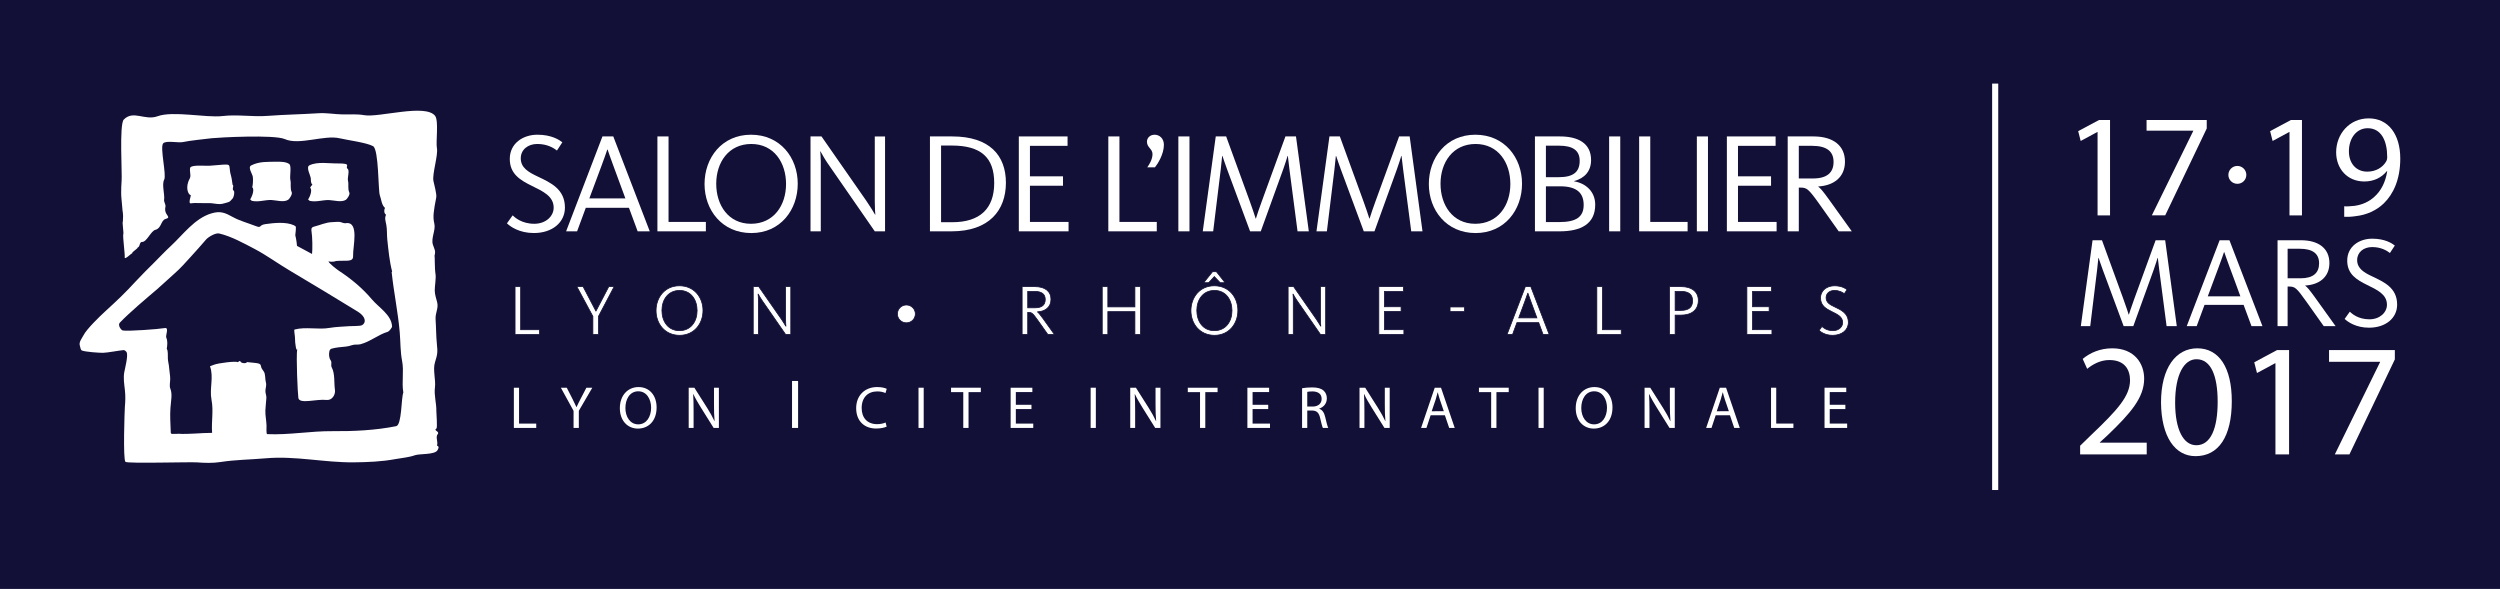 <?xml version="1.0" encoding="utf-8"?>
<!-- Generator: Adobe Illustrator 16.0.0, SVG Export Plug-In . SVG Version: 6.00 Build 0)  -->
<!DOCTYPE svg PUBLIC "-//W3C//DTD SVG 1.1//EN" "http://www.w3.org/Graphics/SVG/1.1/DTD/svg11.dtd">
<svg version="1.1" xmlns="http://www.w3.org/2000/svg" xmlns:xlink="http://www.w3.org/1999/xlink" x="0px" y="0px" width="815px"
	 height="192px" viewBox="107.249 666.333 815 192" enable-background="new 107.249 666.333 815 192" xml:space="preserve">
<g id="Toulouse">
</g>
<g id="Lyon">
	<rect x="107.249" y="666.333" fill="#121037" width="815" height="192"/>
	<rect x="756.685" y="693.584" fill="#FFFFFF" width="1.99" height="132.493"/>
	<g>
		<path fill="#FFFFFF" d="M171.49,817.067c2.533,0.194,5.137,0.277,7.651-0.116c4.869-0.758,9.883-0.787,14.82-1.22
			c9.561-0.834,19.069,1.425,28.64,1.325c4.521-0.048,9.091-0.226,13.538-1.057c2.15-0.398,4.344-0.533,6.409-1.27
			c1.47-0.524,6.543-0.105,7.328-1.641c0.392-0.765,0.604-1.116-0.173-1.512c0.452-1.234-0.581-2.699,0.239-3.717
			c0.755-0.936-1.523-1.123-0.422-1.827c0.376-0.241-0.032-5.044-0.02-5.638c0.059-2.629-0.803-5.151-0.46-7.762
			c0.32-2.453-0.746-5.776,0-8.144c0.869-2.758,0.905-3.393,0.627-6.053c-0.258-2.453-0.241-5.539-0.418-7.933
			c-0.162-2.17,1.018-3.603,0.52-5.597c-0.319-1.276-0.779-2.562-0.796-3.887c-0.018-1.183,0.457-4.038,0.265-5.222
			c-0.345-2.146-0.201-6.074-0.333-6.104c0.456-1.672-0.052-2.084-0.539-3.619c-0.67-2.104,1-4.756,0.467-6.884
			c-0.531-2.122-0.222-4.118,0.629-8.489c0.217-1.109-0.723-4.354-0.918-5.376c-0.44-2.312,1.592-8.406,1.135-10.715
			c-0.396-1.996,0.654-8.92-0.597-10.518c-3.161-4.038-18.287,0.643-23.104-0.211c-2.357-0.418-4.611-0.205-6.992-0.243
			c-2.659-0.042-5.269-0.563-7.935-0.388c-5.518,0.364-10.984,0.436-16.496,0.857c-5.078,0.39-9.744-0.529-14.81,0.064
			c-5.318,0.619-16.081-1.789-21.12,0.057c-4.191,1.531-7.906-2.114-11.029,1.09c-1.502,1.545-0.487,17.832-0.702,19.933
			c-0.13,1.278-0.103,2.564-0.144,3.847c-0.036,1.131,0.218,3.072,0.28,4.033c0.205,3.274,0.469,2.158,0.278,5.428
			c-0.3,0.027,0.389,4.157,0.114,4.181c-0.146,1.091,0.588,6.413,0.483,7.485c-0.101,0.997,2.158-1.297,2.504-1.393
			c-0.385-0.216,2.029-1.609,1.668-1.81c0.872-0.139,0.576-1.865,1.464-1.813c1.54,0.099,2.882-3.604,4.381-3.962
			c1.975-0.474,1.761-3.109,3.292-3.528c1.964-0.534,0.037-1.091-0.115-2.836c-0.064-0.741,0.022-0.499,0.096-1.236
			c0.082-0.789-0.556-1.43-0.444-2.194c0.25-1.717-0.817-5.001,0.026-6.563c0.803-1.487-1.428-10.489-0.353-11.79
			c0.89-1.078,5.036-0.104,6.474-0.455c1.717-0.417,7.633-1.052,9.394-1.253c2.099-0.24,20.378-1.236,23.805,0.289
			c4.718,2.11,12.885-1.473,17.942-0.254c2.26,0.552,8.789,1.401,10.829,2.554c1.896,1.068,1.652,14.511,2.201,15.998
			c0.547,1.487,0.521,3.076,1.706,4.174c-0.356,0.441-0.422,1.752,0.332,2.184c-0.559,1.083-0.137,2.122,0.08,3.294
			c0.296,1.593,0.145,3.18,0.32,4.807c0.381,3.505,0.701,7.027,1.583,10.45c-0.006,0.006-0.142,0.109-0.164,0.123
			c0.688,6.563,2.087,13.142,2.644,19.733c0.263,3.119,0.166,6.197,0.771,9.283c0.653,3.343-0.192,6.878,0.397,10.277
			c-0.715,1.685-0.463,10.586-2.339,10.962c-6.769,1.351-13.788,1.679-20.695,1.624c-7.337-0.063-14.025,1.283-21.356,0.968
			c-0.351-0.015-0.198-2.293-0.209-2.751c-0.047-1.633-0.421-3.273-0.381-4.907c0.038-1.38,0.262-2.768,0.332-4.147
			c0.044-0.849-0.377-1.575-0.317-2.415c0.063-0.859,0.414-1.784,0.154-2.647c-0.305-1.017-0.081-2.637-0.663-3.513
			c-0.522-0.789-0.819-0.984-0.986-1.97c-0.124-0.728-1.313-0.796-1.919-0.867c-0.858-0.102-1.718-0.18-2.574-0.27
			c-0.398,0.522-1.122,0.373-1.651,0.228c-0.238-0.065-0.411-0.356-0.69-0.611c-0.103,0.06-0.384,0.222-0.74,0.426
			c-0.222-0.444-6.255,0.219-7.845,0.875c-0.396,0.164-0.799,0.312-1.158,0.447c1.305,3.508-0.217,7.267,0.493,10.896
			c0.718,3.682-0.083,7.072,0.202,10.813c-3.813,0-7.32,0.507-11.132,0.293c-0.021-0.002-0.702,0.081-0.766,0.042
			c-1.699,0.019-1.561,0.107-1.602-1.027c-0.084-2.329-0.263-4.94-0.086-7.378c0.189-2.629,0.695-4.514-0.051-6.4
			c-0.336-0.844-0.031-2.043-0.022-3.058c0.014-1.198-0.278-2.43-0.351-3.646c-0.067-1.146-0.356-1.93-0.417-3.044
			c-0.056-1.063,0.129-2.523-0.356-3.17c0.206-1.269,0.323-2.599-0.154-3.627c-0.338-0.734,1.038-3.428-0.512-3.146
			c-1.841,0.34-11.86,1.085-13.646,0.789c-0.563-0.092-1.768-1.734-0.988-2.553c3.201-3.36,8.854-8.087,12.136-10.888
			c1.573-1.343,4.045-3.701,5.623-5.075c1.93-1.678,3.679-3.645,5.388-5.543c1.503-1.675,3.476-3.816,4.92-5.547
			c0.69-0.826,3.099-2.316,4.357-2.015c3.953,0.941,7.937,3.16,11.521,5.034c3.781,1.978,7.657,4.81,11.332,6.979
			c3.753,2.212,18.541,11.104,22.243,13.427c3.542,2.224,2.375,4.452,0.824,4.615c-1.565,0.163-2.884,0.107-3.396,0.148
			c-1.809,0.147-4.669,0.223-6.451,0.551c-3.753,0.693-7.87-0.434-11.553,0.558c-0.25,0.066,0.181,2.175,0.146,2.612
			c0,2.143,0.54,5.076,0.741,3.543c-0.412,3.13,0.173,14.74,0.364,16.109c0.304,2.189,5.881,0.299,9.219,0.686
			c1.763,0.203,2.949-1.732,2.715-3.269c-0.348-2.31,0.071-5.277-1.063-7.375c-0.36-0.673,0.161-1.548-0.318-2.245
			c-0.628-0.917-0.628-2.01-0.415-3.059c0.06-0.287,0.354-0.666,0.618-0.745c1.55-0.461,3.098-0.53,4.688-0.7
			c0.698-0.074,1.385-0.229,2.049-0.468c0.961-0.343,1.849-0.046,2.805-0.309c3.289-0.899,5.773-3.147,8.908-4.065
			c0.363-0.106,1.358-1.342,1.349-1.694c-0.144-3.799-4.272-6.134-6.583-8.87c-3.09-3.657-6.715-6.67-10.727-9.299
			c-0.554-0.365-3.504-2.595-3.384-3.088c0.088-0.014,1.107,0.385,2.451-0.119c3.384-0.271,5.646,0.499,5.54-1.678
			c-0.144-2.815,2.161-11.367-2.419-10.64c-0.707,0.113-1.345-0.378-2.057-0.426c-0.782-0.055-1.558,0.066-2.337,0.084
			c-2.085,0.05-3.981,0.986-5.972,1.479c-0.935,0.229-0.872,0.933-0.751,1.666c0.27,1.63,0.34,5.592,0.153,7.235
			c-1.637-0.881-3.271-1.76-4.906-2.643c0.028-0.08-0.23-2.275-0.535-3.345c-0.057-0.193,0.142-1.464,0.139-1.666
			c-0.023-1.089,0.308-1.271-0.591-1.694c-2.564-1.209-6.535-0.783-9.291-0.393c-2.398,0.338-1.025,1.481-3.333,0.581
			c-2.336-0.914-5.02-1.63-7.209-2.834c-2.615-1.441-4.13-2.141-7.162-1.217c-5.44,1.664-9.192,6.956-13.199,10.656
			c-1.836,1.695-3.57,3.549-5.343,5.32c-1.999,1.991-4.103,4.055-6.007,6.119c-3.576,3.886-5.726,5.917-10.071,9.902
			c-1.654,1.516-6.047,5.752-7.021,7.763c-0.346,0.714-1.531,2.128-1.191,3.231c0.269,0.867,0.246,1.502,0.728,1.697
			c1.083,0.441,5.651,0.759,6.831,0.742c1.417-0.022,5.274-0.759,6.702-0.89c0.329-0.03,0.852,0.381,1.017,0.718
			c0.552,1.126-0.549,5.263-0.77,6.481c-0.354,1.951-0.007,3.92,0.204,5.868c0.209,1.938,0.156,3.543-0.012,5.491
			c-0.084,0.952-0.647,17.182,0.192,17.876C148.861,817.507,169.271,816.891,171.49,817.067z M188.813,731.334
			c0.205,0.17,0.396,0.44,0.613,0.489c2.166,0.467,4.165-0.373,6.313-0.287c1.585,0.064,4.004,0.878,5.477-0.092
			c0.38-0.249,1.425-1.8,1.143-2.424c-0.629-1.382-0.128-2.727-0.453-4.035c-0.268-1.073,0.449-4.535-0.343-5.16
			c-0.964-0.767-2.928-0.797-4.165-0.769c-2.872,0.065-5.599-0.156-8.267,1.21c-1.174,0.603,0.383,2.741,0.532,3.663
			c0.164,1.049-0.003,2.993-0.186,3.426C190.185,727.921,189.688,729.933,188.813,731.334z M207.688,731.362
			c0.203,0.162,0.394,0.42,0.614,0.467c2.149,0.449,4.134-0.356,6.27-0.271c1.571,0.061,3.973,0.838,5.437-0.09
			c0.377-0.236,1.412-1.73,1.134-2.325c-0.626-1.325-0.128-2.617-0.45-3.875c-0.264-1.026,0.642-3.332-0.145-3.931
			c-0.958-0.734,1.611-1.747-3.054-1.723c-2.857,0.062-6.729-0.692-9.375,0.619c-1.168,0.58,0.27,3.137,0.413,4.021
			c0.166,1.008-0.107,1.53,0.559,2.311c-0.312,0.236-0.56,0.561-0.741,0.977C209.054,728.084,208.558,730.016,207.688,731.362z
			 M169.528,732.624c1.308-0.243,4.221,0.001,5.639-0.063c1.852-0.084,3.319,0.668,5.195,0.056c1.477-0.482,1.524-0.14,2.707-1.56
			c0.471-0.565,0.762-2.264,0.354-2.562c-0.716-0.522,0.271-1.589-0.354-1.933c-0.165-0.979-0.242-2.012-0.512-2.938
			c-1.252-4.286,1.469-3.896-6.833-3.274c-1.405,0.105-4.98-0.275-6.184,0.354c-0.898,0.47,0.197,2.711-0.42,3.812
			c-1.607,2.857-0.525,5.299,0.305,5.434C169.643,729.987,168.416,732.825,169.528,732.624z"/>
	</g>
	<g>
		<g>
			<path fill="#FFFFFF" stroke="#121037" stroke-width="0.25" stroke-miterlimit="10" d="M275.156,759.778h1.826v14.045h6.132v1.546
				h-7.958V759.778L275.156,759.778z"/>
			<path fill="#FFFFFF" stroke="#121037" stroke-width="0.25" stroke-miterlimit="10" d="M300.526,769.469l-5.22-9.691h2.037
				l4.167,7.96h0.023l4.167-7.96h1.756l-5.103,9.691v5.897h-1.826V769.469L300.526,769.469z"/>
			<path fill="#FFFFFF" stroke="#121037" stroke-width="0.25" stroke-miterlimit="10" d="M321.118,767.597
				c0-4.283,2.833-8.102,7.631-8.102s7.677,3.771,7.677,8.055s-2.832,8.097-7.63,8.097
				C323.997,775.647,321.118,771.878,321.118,767.597z M334.506,767.597c0-3.512-1.99-6.578-5.711-6.578
				c-3.722,0-5.759,3.02-5.759,6.531s1.99,6.576,5.711,6.576C332.471,774.126,334.506,771.108,334.506,767.597z"/>
			<path fill="#FFFFFF" stroke="#121037" stroke-width="0.25" stroke-miterlimit="10" d="M352.802,759.778h1.803l7.35,10.558
				c0.725,1.054,1.17,1.825,1.451,2.295h0.047c-0.023-0.306-0.094-0.961-0.094-2.106v-10.746h1.686v15.591h-1.686l-7.701-11.118
				c-0.468-0.656-0.936-1.522-1.217-2.014h-0.047c0.023,0.305,0.093,0.96,0.093,1.71v11.422h-1.685V759.778z"/>
			<path fill="#FFFFFF" stroke="#121037" stroke-width="0.25" stroke-miterlimit="10" d="M399.802,768.674
				c0-1.616,1.311-2.926,2.926-2.926c1.615,0,2.926,1.31,2.926,2.926c0,1.615-1.312,2.901-2.926,2.901
				C401.115,771.575,399.802,770.289,399.802,768.674z"/>
			<path fill="#FFFFFF" stroke="#121037" stroke-width="0.25" stroke-miterlimit="10" d="M440.461,759.778h4.236
				c3.254,0,5.173,1.523,5.173,4.144c0,2.599-1.896,3.934-4.377,4.074v0.047c0.304,0.211,0.725,0.679,1.638,1.94l3.862,5.384h-2.153
				l-3.136-4.424c-1.826-2.573-2.107-2.762-3.16-2.762h-0.258v7.185h-1.825V759.778L440.461,759.778z M444.627,766.685
				c2.317,0,3.371-0.983,3.371-2.717c0-1.731-1.124-2.645-3.511-2.645h-2.201v5.361H444.627z"/>
			<path fill="#FFFFFF" stroke="#121037" stroke-width="0.25" stroke-miterlimit="10" d="M466.578,759.778h1.828v6.603h8.823v-6.603
				h1.825v15.591h-1.825v-7.443h-8.823v7.443h-1.828V759.778z"/>
			<path fill="#FFFFFF" stroke="#121037" stroke-width="0.25" stroke-miterlimit="10" d="M495.49,767.597
				c0-4.283,2.832-8.102,7.63-8.102c4.799,0,7.677,3.771,7.677,8.055s-2.831,8.097-7.631,8.097S495.49,771.878,495.49,767.597z
				 M508.877,767.597c0-3.512-1.988-6.578-5.711-6.578c-3.721,0-5.756,3.02-5.756,6.531s1.988,6.576,5.71,6.576
				S508.877,771.108,508.877,767.597z M502.534,754.91h1.267l2.83,3.582h-1.616l-1.895-1.989l-1.85,1.989h-1.615L502.534,754.91z"/>
			<path fill="#FFFFFF" stroke="#121037" stroke-width="0.25" stroke-miterlimit="10" d="M527.172,759.778h1.802l7.35,10.558
				c0.726,1.054,1.171,1.825,1.452,2.295h0.047c-0.025-0.306-0.094-0.961-0.094-2.106v-10.746h1.684v15.591h-1.684l-7.701-11.118
				c-0.471-0.656-0.939-1.522-1.218-2.014h-0.046c0.023,0.305,0.095,0.96,0.095,1.71v11.422h-1.687V759.778z"/>
			<path fill="#FFFFFF" stroke="#121037" stroke-width="0.25" stroke-miterlimit="10" d="M556.75,759.778h8.003v1.546h-6.179v5.007
				h5.431v1.545h-5.431v5.945h6.343v1.546h-8.167V759.778L556.75,759.778z"/>
			<path fill="#FFFFFF" stroke="#121037" stroke-width="0.25" stroke-miterlimit="10" d="M579.963,766.402h4.705v1.498h-4.705
				V766.402z"/>
			<path fill="#FFFFFF" stroke="#121037" stroke-width="0.25" stroke-miterlimit="10" d="M604.51,759.778h1.779l5.994,15.591h-1.991
				l-1.429-3.862h-7.093l-1.428,3.862h-1.801L604.51,759.778z M608.278,769.961l-1.968-5.337c-0.491-1.311-0.702-1.967-0.958-2.693
				h-0.048c-0.258,0.773-0.514,1.5-0.958,2.693l-1.989,5.337H608.278z"/>
			<path fill="#FFFFFF" stroke="#121037" stroke-width="0.25" stroke-miterlimit="10" d="M627.82,759.778h1.826v14.045h6.133v1.546
				h-7.959V759.778z"/>
			<path fill="#FFFFFF" stroke="#121037" stroke-width="0.25" stroke-miterlimit="10" d="M651.515,759.778h3.91
				c3.138,0,5.479,1.5,5.479,4.495c0,3.065-2.109,4.798-5.735,4.798h-1.825v6.296h-1.828V759.778L651.515,759.778z M655.167,767.527
				c2.738,0,3.861-1.125,3.861-3.183c0-1.781-1.03-3.021-3.791-3.021h-1.897v6.203H655.167z"/>
			<path fill="#FFFFFF" stroke="#121037" stroke-width="0.25" stroke-miterlimit="10" d="M676.732,759.778h8.003v1.546h-6.178v5.007
				h5.43v1.545h-5.43v5.945h6.343v1.546h-8.168V759.778z"/>
			<path fill="#FFFFFF" stroke="#121037" stroke-width="0.25" stroke-miterlimit="10" d="M700.277,774.058l0.936-1.312
				c0.354,0.329,1.477,1.38,3.56,1.38c1.918,0,3.183-1.263,3.183-2.645c0-1.896-1.78-2.691-3.581-3.58
				c-1.896-0.938-3.629-1.941-3.629-4.425c0-2.55,2.154-3.979,4.542-3.979c2.314,0,3.58,0.844,4.097,1.242l-0.892,1.358
				c-0.537-0.422-1.589-1.076-3.229-1.076c-1.543,0-2.713,0.937-2.713,2.363c0,1.544,1.264,2.271,2.809,2.997
				c2.059,0.983,4.447,2.035,4.447,5.079c0,2.457-2.083,4.188-5.104,4.188C702.313,775.647,700.838,774.594,700.277,774.058z"/>
		</g>
	</g>
	<g>
		<path fill="#FFFFFF" d="M272.511,739.146l1.857-2.602c0.698,0.651,2.926,2.742,7.061,2.742c3.811,0,6.318-2.509,6.318-5.249
			c0-3.765-3.53-5.342-7.108-7.108c-3.762-1.857-7.2-3.856-7.2-8.781c0-5.062,4.274-7.896,9.011-7.896
			c4.599,0,7.108,1.674,8.129,2.462l-1.764,2.695c-1.07-0.838-3.159-2.139-6.411-2.139c-3.066,0-5.388,1.858-5.388,4.692
			c0,3.066,2.508,4.507,5.574,5.947c4.088,1.951,8.826,4.041,8.826,10.081c0,4.877-4.134,8.315-10.128,8.315
			C276.553,742.305,273.626,740.214,272.511,739.146z"/>
		<path fill="#FFFFFF" d="M303.648,710.809h3.531l11.893,30.938h-3.948l-2.834-7.665h-14.077l-2.834,7.665H291.8L303.648,710.809z
			 M311.126,731.018l-3.901-10.593c-0.975-2.601-1.393-3.902-1.904-5.343h-0.094c-0.511,1.533-1.023,2.973-1.905,5.343
			l-3.949,10.593H311.126z"/>
		<path fill="#FFFFFF" d="M321.569,710.809h3.624v27.873h12.169v3.065h-15.794v-30.938H321.569z"/>
		<path fill="#FFFFFF" d="M336.929,726.323c0-8.499,5.623-16.071,15.145-16.071c9.523,0,15.238,7.479,15.238,15.98
			s-5.621,16.074-15.144,16.074S336.929,734.825,336.929,726.323z M363.5,726.323c0-6.967-3.948-13.053-11.335-13.053
			s-11.427,5.994-11.427,12.962c0,6.969,3.948,13.054,11.335,13.054C359.46,739.286,363.5,733.293,363.5,726.323z"/>
		<path fill="#FFFFFF" d="M371.477,710.809h3.578l14.586,20.95c1.441,2.092,2.323,3.624,2.881,4.552h0.093
			c-0.047-0.604-0.186-1.904-0.186-4.181v-21.321h3.346v30.938h-3.346l-15.283-22.066c-0.928-1.302-1.856-3.021-2.415-3.994h-0.094
			c0.047,0.603,0.186,1.904,0.186,3.391v22.669h-3.346V710.809z"/>
		<path fill="#FFFFFF" d="M410.412,710.809h7.248c12.171,0,17.514,6.179,17.514,15.098s-5.389,15.84-17.745,15.84h-7.017V710.809z
			 M417.751,738.773c8.92,0,13.612-4.412,13.612-12.774c0-8.409-4.414-12.219-13.842-12.219h-3.484v24.992L417.751,738.773
			L417.751,738.773z"/>
		<path fill="#FFFFFF" d="M439.385,710.809h15.889v3.066h-12.265v9.94h10.778v3.067h-10.778v11.801h12.589v3.064h-16.214
			L439.385,710.809L439.385,710.809z"/>
		<path fill="#FFFFFF" d="M468.562,710.809h3.623v27.873h12.172v3.065h-15.795V710.809L468.562,710.809z"/>
		<path fill="#FFFFFF" d="M482.966,716.569c0-1.765-1.813-2.091-1.813-4.041c0-1.3,1.068-2.275,2.508-2.275
			c1.578,0,3.019,1.208,3.019,3.298c0,3.067-2.044,6.271-2.926,7.341h-2.508C481.897,720.005,482.966,718.286,482.966,716.569z"/>
		<path fill="#FFFFFF" d="M491.393,710.809h3.623v30.938h-3.623V710.809z"/>
		<path fill="#FFFFFF" d="M503.585,710.809h3.393l7.665,21.043c0.928,2.603,1.394,3.95,1.95,5.714h0.093
			c0.512-1.672,1.021-3.157,1.95-5.714l7.666-21.043h3.438l4.182,30.938h-3.672l-2.647-20.254c-0.279-2.229-0.42-3.391-0.511-4.32
			h-0.094c-0.324,1.068-0.696,2.323-1.394,4.272l-7.34,20.302h-3.483l-7.526-20.302c-0.742-1.997-1.113-3.205-1.485-4.272h-0.094
			c-0.093,1.114-0.23,2.323-0.465,4.414l-2.463,20.16h-3.393L503.585,710.809z"/>
		<path fill="#FFFFFF" d="M540.647,710.809h3.393l7.664,21.043c0.93,2.603,1.394,3.95,1.95,5.714h0.094
			c0.511-1.672,1.021-3.157,1.951-5.714l7.666-21.043h3.437l4.183,30.938h-3.672l-2.647-20.254c-0.278-2.229-0.419-3.391-0.512-4.32
			h-0.093c-0.324,1.068-0.695,2.323-1.395,4.272l-7.34,20.302h-3.482l-7.525-20.302c-0.743-1.997-1.115-3.205-1.487-4.272h-0.093
			c-0.094,1.114-0.23,2.323-0.464,4.414l-2.462,20.16h-3.392L540.647,710.809z"/>
		<path fill="#FFFFFF" d="M573.051,726.323c0-8.499,5.62-16.071,15.144-16.071s15.237,7.479,15.237,15.98
			s-5.621,16.074-15.144,16.074C578.764,742.305,573.051,734.825,573.051,726.323z M599.624,726.323
			c0-6.967-3.948-13.053-11.336-13.053c-7.387,0-11.429,5.994-11.429,12.962c0,6.969,3.949,13.054,11.336,13.054
			S599.624,733.293,599.624,726.323z"/>
		<path fill="#FFFFFF" d="M607.638,710.809h8.177c5.759,0,10.126,2.137,10.126,7.711c0,3.624-2.137,5.947-5.527,6.828v0.095
			c3.807,0.65,6.874,3.347,6.874,7.617c0,6.319-4.694,8.688-11.613,8.688h-8.036V710.809L607.638,710.809z M615.442,724.094
			c4.738,0,6.784-1.72,6.784-5.342c0-3.438-2.324-4.924-6.689-4.924h-4.321v10.266H615.442z M615.582,738.729
			c5.481,0,7.944-1.674,7.944-5.576c0-3.715-1.998-6.084-7.665-6.084h-4.646v11.661L615.582,738.729L615.582,738.729z"/>
		<path fill="#FFFFFF" d="M631.826,710.809h3.624v30.938h-3.624V710.809z"/>
		<path fill="#FFFFFF" d="M641.612,710.809h3.624v27.873h12.172v3.065h-15.796V710.809L641.612,710.809z"/>
		<path fill="#FFFFFF" d="M660.424,710.809h3.623v30.938h-3.623V710.809z"/>
		<path fill="#FFFFFF" d="M670.209,710.809h15.888v3.066h-12.265v9.94h10.779v3.067h-10.779v11.801h12.591v3.064h-16.214V710.809
			L670.209,710.809z"/>
		<path fill="#FFFFFF" d="M690.034,710.809h8.408c6.458,0,10.267,3.02,10.267,8.222c0,5.157-3.762,7.806-8.686,8.083v0.094
			c0.604,0.421,1.439,1.348,3.252,3.856l7.663,10.685h-4.272l-6.225-8.78c-3.624-5.108-4.183-5.481-6.271-5.481h-0.513v14.262
			h-3.621v-30.939H690.034z M698.305,724.513c4.598,0,6.688-1.951,6.688-5.389s-2.229-5.249-6.967-5.249h-4.368v10.638H698.305z"/>
	</g>
	<g>
		<path fill="#FFFFFF" d="M274.768,792.728h1.693v11.69h5.602v1.422h-7.295V792.728z"/>
		<path fill="#FFFFFF" d="M294.233,805.84v-5.564l-4.144-7.548h1.926l1.848,3.617c0.506,0.992,0.895,1.79,1.303,2.704h0.039
			c0.37-0.856,0.816-1.713,1.323-2.704l1.887-3.617h1.925l-4.396,7.527v5.585H294.233z"/>
		<path fill="#FFFFFF" d="M321.302,799.147c0,4.514-2.742,6.906-6.088,6.906c-3.463,0-5.895-2.684-5.895-6.653
			c0-4.163,2.587-6.886,6.089-6.886C318.988,792.514,321.302,795.255,321.302,799.147z M311.129,799.362
			c0,2.801,1.517,5.312,4.183,5.312c2.685,0,4.202-2.472,4.202-5.448c0-2.606-1.363-5.329-4.184-5.329
			C312.529,793.896,311.129,796.484,311.129,799.362z"/>
		<path fill="#FFFFFF" d="M331.763,805.84v-13.112h1.849l4.202,6.634c0.973,1.537,1.73,2.918,2.353,4.26l0.04-0.021
			c-0.156-1.75-0.195-3.348-0.195-5.388v-5.487h1.595v13.112h-1.711l-4.163-6.654c-0.914-1.46-1.789-2.958-2.451-4.377l-0.06,0.021
			c0.099,1.652,0.136,3.228,0.136,5.404v5.605h-1.594V805.84z"/>
		<path fill="#FFFFFF" d="M367.428,790.529v15.312h-1.976v-15.312H367.428z"/>
		<path fill="#FFFFFF" d="M396.301,805.41c-0.622,0.31-1.868,0.623-3.462,0.623c-3.696,0-6.478-2.336-6.478-6.634
			c0-4.106,2.782-6.887,6.847-6.887c1.634,0,2.666,0.35,3.113,0.583l-0.409,1.382c-0.644-0.312-1.558-0.546-2.645-0.546
			c-3.074,0-5.117,1.966-5.117,5.407c0,3.212,1.848,5.272,5.039,5.272c1.031,0,2.08-0.214,2.762-0.546L396.301,805.41z"/>
		<path fill="#FFFFFF" d="M408.375,792.728v13.112h-1.693v-13.112H408.375z"/>
		<path fill="#FFFFFF" d="M421.28,794.166h-3.989v-1.44h9.708v1.44h-4.008v11.672h-1.711V794.166z"/>
		<path fill="#FFFFFF" d="M443.507,799.691h-5.096v4.727h5.68v1.421h-7.373v-13.112h7.082v1.422h-5.388v4.143h5.096V799.691
			L443.507,799.691z"/>
		<path fill="#FFFFFF" d="M464.494,792.728v13.112H462.8v-13.112H464.494z"/>
		<path fill="#FFFFFF" d="M475.707,805.84v-13.112h1.85l4.202,6.634c0.973,1.537,1.73,2.918,2.353,4.26l0.039-0.021
			c-0.156-1.75-0.195-3.348-0.195-5.388v-5.487h1.596v13.112h-1.713l-4.161-6.654c-0.914-1.46-1.79-2.958-2.452-4.377l-0.059,0.021
			c0.099,1.652,0.136,3.228,0.136,5.404v5.605h-1.595V805.84z"/>
		<path fill="#FFFFFF" d="M498.46,794.166h-3.988v-1.44h9.708v1.44h-4.006v11.672h-1.714V794.166L498.46,794.166z"/>
		<path fill="#FFFFFF" d="M520.687,799.691h-5.097v4.727h5.679v1.421h-7.372v-13.112h7.081v1.422h-5.388v4.143h5.097V799.691z"/>
		<path fill="#FFFFFF" d="M531.727,792.903c0.856-0.175,2.081-0.272,3.248-0.272c1.809,0,2.976,0.33,3.795,1.07
			c0.661,0.584,1.029,1.477,1.029,2.489c0,1.732-1.088,2.881-2.471,3.348v0.058c1.013,0.352,1.615,1.285,1.926,2.646
			c0.429,1.827,0.741,3.092,1.011,3.599h-1.75c-0.215-0.37-0.506-1.497-0.876-3.131c-0.389-1.809-1.09-2.491-2.626-2.551h-1.597
			v5.682h-1.691v-12.938H531.727z M533.418,798.874h1.732c1.809,0,2.956-0.992,2.956-2.49c0-1.693-1.226-2.432-3.014-2.451
			c-0.818,0-1.4,0.08-1.675,0.158V798.874z"/>
		<path fill="#FFFFFF" d="M550.453,805.84v-13.112h1.848l4.2,6.634c0.974,1.537,1.731,2.918,2.356,4.26l0.037-0.021
			c-0.156-1.75-0.193-3.348-0.193-5.388v-5.487h1.594v13.112h-1.714l-4.163-6.654c-0.915-1.46-1.789-2.958-2.45-4.377l-0.058,0.021
			c0.097,1.652,0.137,3.228,0.137,5.404v5.605h-1.594V805.84z"/>
		<path fill="#FFFFFF" d="M573.634,801.715l-1.362,4.125h-1.752l4.455-13.112h2.044l4.474,13.112h-1.81l-1.398-4.125H573.634z
			 M577.933,800.394l-1.284-3.775c-0.291-0.857-0.486-1.635-0.68-2.393h-0.04c-0.195,0.778-0.408,1.577-0.661,2.373l-1.285,3.796
			L577.933,800.394L577.933,800.394z"/>
		<path fill="#FFFFFF" d="M593.371,794.166h-3.988v-1.44h9.707v1.44h-4.005v11.672h-1.714V794.166L593.371,794.166z"/>
		<path fill="#FFFFFF" d="M610.499,792.728v13.112h-1.692v-13.112H610.499z"/>
		<path fill="#FFFFFF" d="M632.918,799.147c0,4.514-2.742,6.906-6.087,6.906c-3.464,0-5.895-2.684-5.895-6.653
			c0-4.163,2.586-6.886,6.088-6.886C630.603,792.514,632.918,795.255,632.918,799.147z M622.744,799.362
			c0,2.801,1.516,5.312,4.183,5.312c2.687,0,4.201-2.472,4.201-5.448c0-2.606-1.361-5.329-4.183-5.329
			C624.146,793.896,622.744,796.484,622.744,799.362z"/>
		<path fill="#FFFFFF" d="M643.379,805.84v-13.112h1.849l4.201,6.634c0.973,1.537,1.731,2.918,2.354,4.26l0.038-0.021
			c-0.157-1.75-0.193-3.348-0.193-5.388v-5.487h1.595v13.112h-1.714l-4.163-6.654c-0.915-1.46-1.789-2.958-2.45-4.377l-0.059,0.021
			c0.097,1.652,0.138,3.228,0.138,5.404v5.605h-1.596V805.84z"/>
		<path fill="#FFFFFF" d="M666.562,801.715l-1.363,4.125h-1.75l4.454-13.112h2.043l4.474,13.112h-1.809l-1.398-4.125H666.562z
			 M670.86,800.394l-1.285-3.775c-0.291-0.857-0.486-1.635-0.681-2.393h-0.038c-0.195,0.778-0.41,1.577-0.663,2.373l-1.283,3.796
			L670.86,800.394L670.86,800.394z"/>
		<path fill="#FFFFFF" d="M684.607,792.728h1.692v11.69h5.601v1.422h-7.293V792.728z"/>
		<path fill="#FFFFFF" d="M708.836,799.691h-5.098v4.727h5.682v1.421h-7.374v-13.112h7.081v1.422h-5.389v4.143h5.098V799.691
			L708.836,799.691z"/>
	</g>
	<g>
		<g>
			<path fill="#FFFFFF" d="M799.559,772.657l-6.813-18.377c-0.714-1.935-1.346-3.868-1.346-3.868h-0.083
				c0,0-0.212,2.103-0.423,3.996l-2.229,18.25h-3.069l3.825-28.005h3.069l6.938,19.05c0.926,2.481,1.766,5.172,1.766,5.172h0.087
				c0,0,0.84-2.692,1.765-5.172l6.938-19.05h3.112l3.784,28.005h-3.321l-2.396-18.336c-0.251-1.892-0.462-3.91-0.462-3.91h-0.086
				c0,0-0.589,2.019-1.261,3.868l-6.646,18.377H799.559z"/>
			<path fill="#FFFFFF" d="M823.361,772.657h-3.237l10.724-28.005h3.195l10.766,28.005h-3.574l-2.567-6.937c0,0-12.699,0-12.741,0
				L823.361,772.657z M834.085,753.355c-0.881-2.354-1.723-4.836-1.723-4.836h-0.084c0,0-0.841,2.523-1.725,4.836l-3.574,9.589
				h10.638C837.66,762.944,834.085,753.355,834.085,753.355z"/>
			<path fill="#FFFFFF" d="M864.786,772.657l-5.634-7.947c-3.281-4.628-3.785-4.963-5.678-4.963h-0.463v12.91h-3.28v-28.005h7.611
				c5.844,0,9.293,2.731,9.293,7.442c0,4.667-3.406,7.063-7.863,7.315v0.084c0.546,0.378,1.303,1.221,2.942,3.492l6.938,9.671
				H864.786z M856.965,747.428h-3.951v9.629h4.204c4.161,0,6.055-1.767,6.055-4.878
				C863.272,749.069,861.255,747.428,856.965,747.428z"/>
			<path fill="#FFFFFF" d="M879.549,773.161c-4.286,0-6.938-1.893-7.946-2.857l1.683-2.357c0.63,0.589,2.647,2.482,6.392,2.482
				c3.449,0,5.718-2.271,5.718-4.753c0-3.406-3.195-4.836-6.432-6.435c-3.408-1.681-6.52-3.49-6.52-7.948
				c0-4.584,3.867-7.148,8.158-7.148c4.162,0,6.435,1.514,7.36,2.229l-1.598,2.438c-0.968-0.757-2.86-1.935-5.804-1.935
				c-2.777,0-4.878,1.682-4.878,4.247c0,2.775,2.272,4.079,5.046,5.382c3.699,1.767,7.989,3.658,7.989,9.125
				C888.718,770.049,884.976,773.161,879.549,773.161z"/>
		</g>
	</g>
	<g>
		<path fill="#FFFFFF" d="M791.055,709.373h-0.097l-5.406,2.918l-0.813-3.205l6.794-3.636h3.587v31.093h-4.064V709.373z"/>
		<path fill="#FFFFFF" d="M826.643,705.45v2.774l-13.537,28.318h-4.354l13.49-27.504v-0.097H807.03v-3.492H826.643z"/>
		<path fill="#FFFFFF" d="M853.621,709.373h-0.097l-5.405,2.918l-0.813-3.205l6.792-3.636h3.589v31.093h-4.065V709.373z"/>
		<path fill="#FFFFFF" d="M871.462,733.578c0.909,0.096,1.964,0,3.396-0.143c2.439-0.336,4.737-1.339,6.507-3.015
			c2.057-1.862,3.541-4.591,4.116-8.273h-0.146c-1.722,2.104-4.209,3.348-7.316,3.348c-5.6,0-9.185-4.21-9.185-9.521
			c0-5.886,4.258-11.049,10.618-11.049c6.364,0,10.286,5.166,10.286,13.105c0,6.839-2.297,11.624-5.359,14.591
			c-2.392,2.344-5.69,3.78-9.04,4.161c-1.529,0.238-2.87,0.288-3.875,0.238v-3.443H871.462z M872.993,715.687
			c0,3.874,2.344,6.601,5.979,6.601c2.824,0,5.023-1.388,6.124-3.253c0.238-0.381,0.383-0.859,0.383-1.53
			c0-5.31-1.963-9.374-6.363-9.374C875.528,708.13,872.993,711.286,872.993,715.687z"/>
	</g>
	<g>
		<path fill="#FFFFFF" d="M785.371,814.464v-2.827l3.609-3.504c8.684-8.267,12.607-12.659,12.66-17.785
			c0-3.454-1.675-6.645-6.749-6.645c-3.086,0-5.648,1.571-7.219,2.878l-1.464-3.242c2.355-1.989,5.701-3.455,9.625-3.455
			c7.323,0,10.411,5.024,10.411,9.889c0,6.276-4.552,11.352-11.718,18.257l-2.721,2.509v0.105h15.275v3.819L785.371,814.464
			L785.371,814.464z"/>
		<path fill="#FFFFFF" d="M834.811,797.095c0,11.562-4.29,17.944-11.824,17.944c-6.644,0-11.143-6.225-11.246-17.473
			c0-11.405,4.916-17.683,11.821-17.683C830.728,779.884,834.811,786.268,834.811,797.095z M816.343,797.617
			c0,8.843,2.722,13.863,6.906,13.863c4.708,0,6.958-5.492,6.958-14.175c0-8.371-2.146-13.865-6.907-13.865
			C819.272,783.441,816.343,788.359,816.343,797.617z"/>
		<path fill="#FFFFFF" d="M849.04,784.75h-0.104l-5.911,3.191l-0.89-3.505l7.43-3.976h3.923v34.003h-4.445V784.75H849.04z"/>
		<path fill="#FFFFFF" d="M887.966,780.461v3.034l-14.804,30.969h-4.76l14.75-30.08v-0.103h-16.635v-3.819L887.966,780.461
			L887.966,780.461z"/>
	</g>
	<path fill="#FFFFFF" d="M833.7,723.352c0-1.613,1.313-2.926,2.926-2.926c1.615,0,2.926,1.313,2.926,2.926
		c0,1.616-1.311,2.903-2.926,2.903C835.013,726.255,833.7,724.968,833.7,723.352z"/>
</g>
<g id="Paris">
</g>
<g id="Salons">
</g>
</svg>
